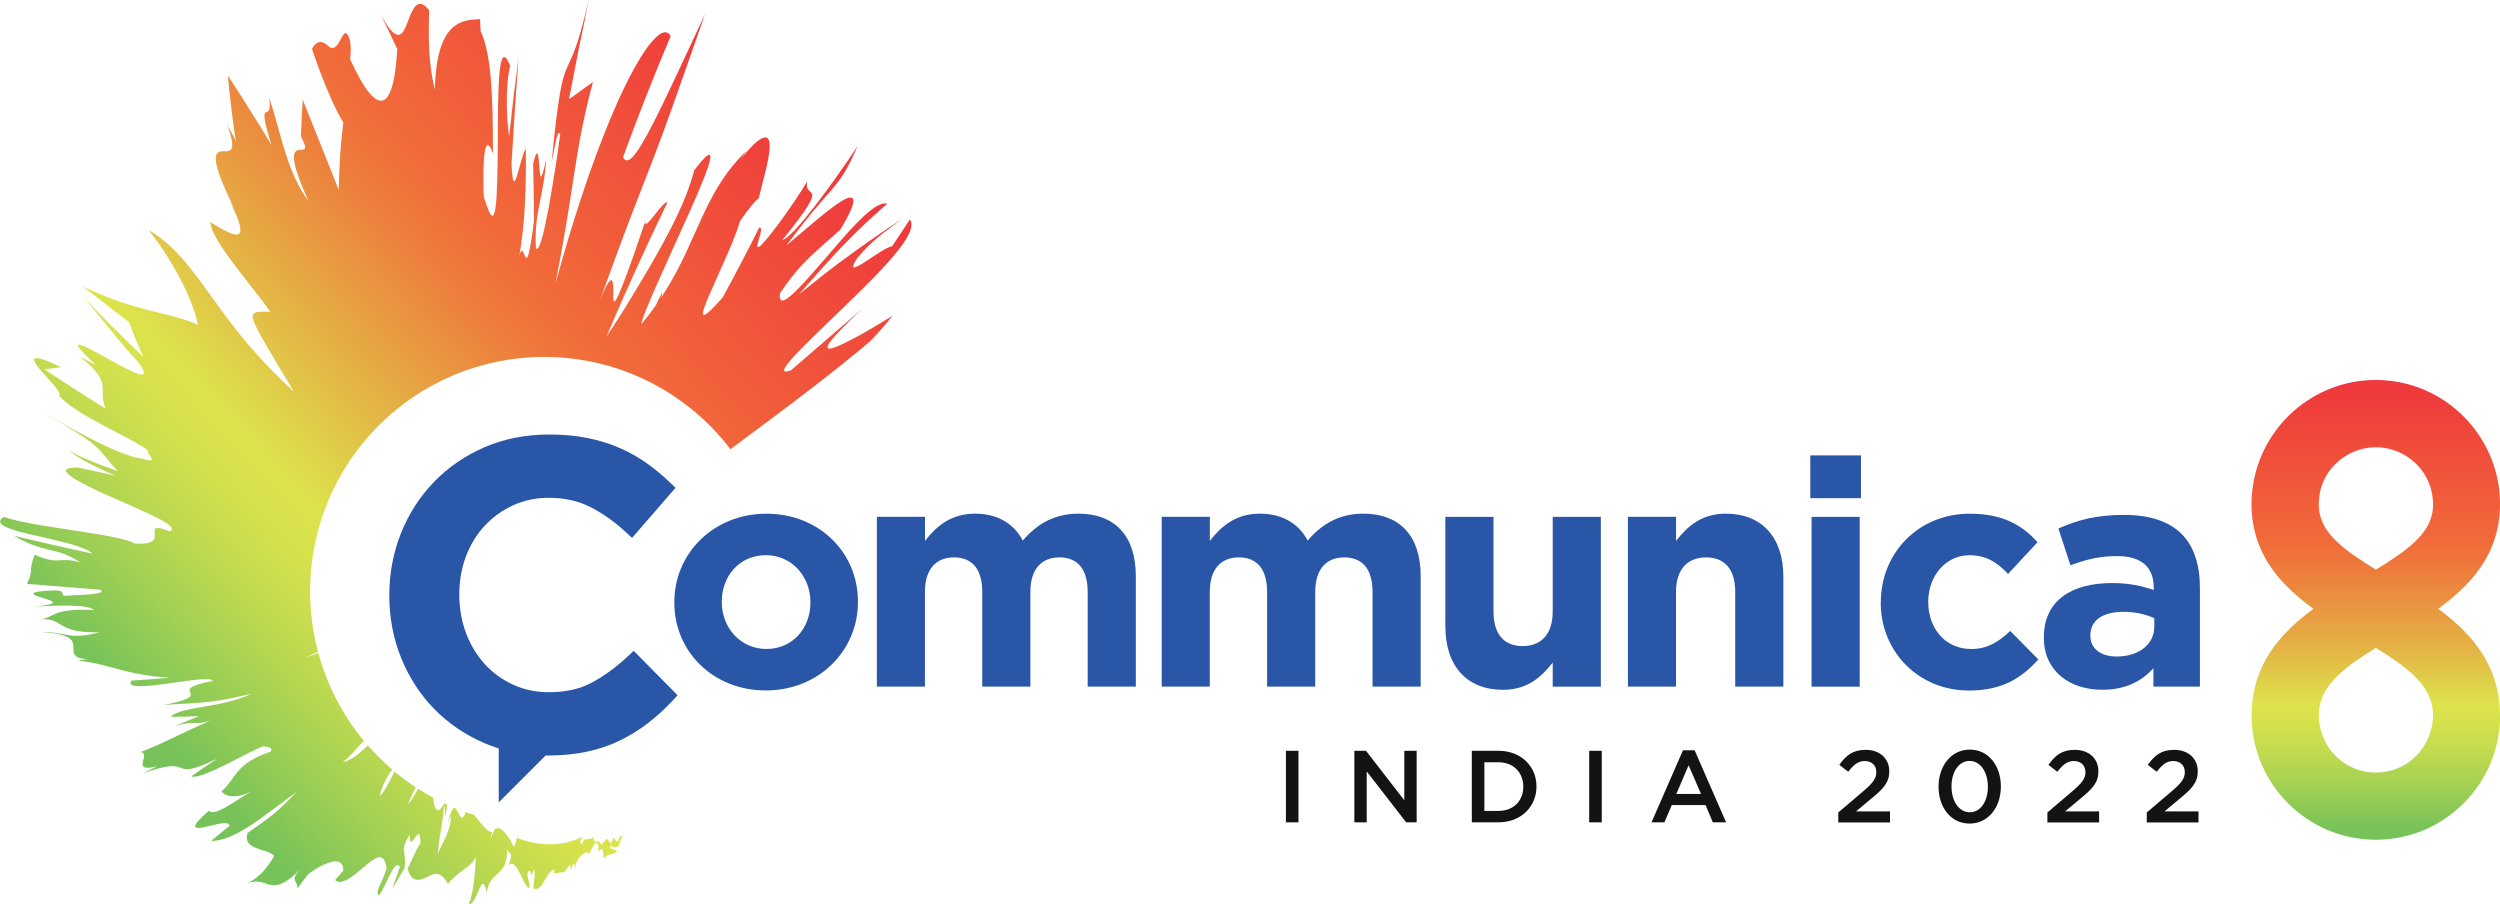 <svg width="376" height="136" viewBox="0 0 376 136" fill="none" xmlns="http://www.w3.org/2000/svg">
<g clip-path="url(#clip0_705_5248)">
<path opacity="0.9" d="M376 107.587C376 104.798 375.404 102.368 374.398 100.234C372.711 96.647 369.852 93.88 366.706 91.565C369.802 89.315 372.632 86.649 374.334 83.198C375.382 81.071 376.007 78.649 376.007 75.86C376.007 74.961 375.943 74.07 375.821 73.2C374.528 64.144 366.728 57.15 357.319 57.15C347.911 57.15 340.111 64.136 338.818 73.2C338.696 74.07 338.631 74.961 338.631 75.86C338.631 78.656 339.256 81.071 340.305 83.198C342.007 86.649 344.837 89.315 347.932 91.565C344.786 93.88 341.928 96.64 340.24 100.234C339.227 102.368 338.639 104.798 338.639 107.587C338.639 108.485 338.703 109.376 338.825 110.246C340.118 119.31 347.918 126.296 357.326 126.296C366.735 126.296 374.535 119.31 375.828 110.246C375.95 109.376 376.014 108.485 376.014 107.587H376ZM365.687 109.484C365.672 109.549 365.651 109.614 365.636 109.686C365.586 109.88 365.536 110.074 365.478 110.261C365.464 110.311 365.442 110.361 365.421 110.411C365.126 111.267 364.695 112.065 364.157 112.776C364.106 112.848 364.056 112.913 364.006 112.985C363.905 113.107 363.798 113.222 363.697 113.344C363.625 113.423 363.553 113.502 363.482 113.581C363.381 113.689 363.273 113.79 363.166 113.89C363.079 113.969 362.993 114.048 362.907 114.128C362.799 114.221 362.692 114.307 362.577 114.394C362.476 114.473 362.383 114.544 362.275 114.616C362.167 114.695 362.052 114.767 361.937 114.846C361.83 114.918 361.715 114.983 361.6 115.055C361.485 115.127 361.37 115.184 361.255 115.242C361.133 115.306 361.011 115.364 360.882 115.421C360.767 115.472 360.652 115.529 360.53 115.572C360.393 115.63 360.257 115.673 360.12 115.723C360.005 115.766 359.891 115.802 359.776 115.838C359.625 115.881 359.474 115.917 359.316 115.96C359.208 115.989 359.1 116.018 358.986 116.04C358.806 116.075 358.626 116.097 358.447 116.119C358.354 116.133 358.26 116.147 358.167 116.155C357.887 116.183 357.607 116.198 357.326 116.198C357.046 116.198 356.759 116.183 356.486 116.155C356.393 116.147 356.299 116.126 356.206 116.119C356.027 116.097 355.847 116.068 355.667 116.04C355.552 116.018 355.445 115.989 355.337 115.96C355.186 115.925 355.028 115.889 354.877 115.838C354.762 115.802 354.648 115.759 354.533 115.723C354.396 115.673 354.26 115.63 354.123 115.572C354.008 115.522 353.886 115.472 353.771 115.421C353.649 115.364 353.52 115.306 353.398 115.242C353.283 115.184 353.168 115.119 353.053 115.055C352.938 114.99 352.83 114.918 352.716 114.846C352.601 114.774 352.486 114.695 352.378 114.616C352.277 114.544 352.177 114.465 352.076 114.394C351.961 114.307 351.854 114.221 351.746 114.128C351.66 114.048 351.574 113.969 351.487 113.89C351.38 113.79 351.272 113.689 351.171 113.581C351.1 113.502 351.028 113.423 350.956 113.344C350.848 113.229 350.74 113.114 350.647 112.985C350.597 112.92 350.547 112.848 350.496 112.776C349.958 112.065 349.527 111.274 349.232 110.411C349.218 110.361 349.196 110.311 349.175 110.261C349.11 110.074 349.06 109.88 349.017 109.686C349.002 109.621 348.981 109.556 348.966 109.484C348.923 109.29 348.887 109.096 348.859 108.902C348.794 108.471 348.744 108.032 348.744 107.579C348.744 103.907 351.293 101.362 355.696 98.48C356.213 98.142 356.766 97.797 357.334 97.445C357.901 97.797 358.454 98.142 358.971 98.48C363.381 101.362 365.924 103.907 365.924 107.579C365.924 108.032 365.88 108.471 365.809 108.902C365.78 109.096 365.744 109.29 365.701 109.484H365.687ZM348.844 74.437C348.873 74.271 348.902 74.113 348.938 73.948C348.959 73.84 348.995 73.725 349.024 73.617C349.067 73.474 349.103 73.323 349.146 73.179C349.189 73.057 349.232 72.934 349.282 72.812C349.333 72.69 349.376 72.561 349.426 72.438C349.491 72.287 349.563 72.144 349.642 72C349.685 71.914 349.728 71.82 349.771 71.734C349.9 71.504 350.037 71.274 350.18 71.058C350.195 71.037 350.209 71.015 350.231 70.994C350.367 70.792 350.511 70.606 350.661 70.419C350.705 70.361 350.755 70.311 350.805 70.26C350.934 70.11 351.064 69.966 351.2 69.829C351.258 69.772 351.322 69.714 351.387 69.657C351.516 69.535 351.653 69.405 351.789 69.29C351.861 69.233 351.933 69.175 352.005 69.118C352.141 69.01 352.277 68.902 352.421 68.809C352.5 68.751 352.579 68.701 352.665 68.65C352.809 68.557 352.953 68.471 353.103 68.385C353.19 68.334 353.276 68.291 353.369 68.241C353.52 68.162 353.671 68.09 353.822 68.025C353.915 67.982 354.008 67.939 354.102 67.903C354.26 67.838 354.418 67.781 354.576 67.73C354.676 67.695 354.77 67.666 354.87 67.63C355.035 67.579 355.201 67.544 355.373 67.5C355.473 67.479 355.567 67.45 355.667 67.428C355.854 67.393 356.041 67.371 356.228 67.342C356.314 67.328 356.4 67.314 356.493 67.306C356.773 67.278 357.046 67.263 357.334 67.263C357.614 67.263 357.894 67.278 358.174 67.306C358.26 67.314 358.346 67.335 358.44 67.342C358.626 67.364 358.813 67.393 358.993 67.428C359.093 67.45 359.187 67.472 359.287 67.5C359.452 67.536 359.625 67.579 359.79 67.63C359.891 67.659 359.984 67.695 360.084 67.73C360.242 67.788 360.4 67.838 360.558 67.903C360.652 67.939 360.745 67.982 360.839 68.025C360.989 68.097 361.147 68.169 361.291 68.241C361.377 68.284 361.471 68.334 361.557 68.385C361.708 68.471 361.851 68.557 361.988 68.65C362.067 68.701 362.153 68.758 362.232 68.809C362.376 68.909 362.512 69.01 362.648 69.118C362.72 69.175 362.792 69.233 362.864 69.29C363 69.405 363.137 69.527 363.266 69.657C363.324 69.714 363.388 69.772 363.453 69.829C363.589 69.966 363.719 70.11 363.848 70.26C363.898 70.318 363.941 70.368 363.992 70.419C364.142 70.606 364.286 70.792 364.415 70.987C364.43 71.008 364.451 71.03 364.466 71.058C364.616 71.274 364.753 71.504 364.875 71.734C364.925 71.82 364.961 71.914 365.011 72.007C365.083 72.151 365.155 72.295 365.227 72.446C365.277 72.568 365.327 72.697 365.371 72.819C365.414 72.942 365.464 73.064 365.507 73.186C365.557 73.33 365.593 73.474 365.629 73.624C365.658 73.732 365.687 73.84 365.715 73.955C365.751 74.113 365.78 74.278 365.809 74.444C365.888 74.904 365.938 75.378 365.938 75.867C365.938 79.389 363.403 81.804 359.065 84.593C358.519 84.945 357.944 85.305 357.341 85.671C356.738 85.305 356.163 84.945 355.617 84.593C351.279 81.797 348.744 79.389 348.744 75.867C348.744 75.378 348.794 74.911 348.873 74.444L348.844 74.437Z" fill="url(#paint0_linear_705_5248)"/>
<path opacity="0.9" d="M6.213 93.19C5.99 93.204 5.731 93.233 5.458 93.276C5.739 93.261 5.997 93.233 6.213 93.19Z" fill="url(#paint1_linear_705_5248)"/>
<path opacity="0.9" d="M136.82 33.035C135.944 34.394 135.046 35.738 134.141 37.075C133.574 37.017 131.591 38.426 130.097 39.389C128.604 40.345 127.605 40.834 128.927 38.821C131.469 35.788 133.2 34.853 135.664 32.92C133.042 34.645 130.449 36.435 127.907 38.282L126.004 39.676C125.372 40.158 124.761 40.611 124.086 41.143C122.757 42.185 121.457 43.227 120.172 44.277C125.53 38.124 128.453 34.968 133.437 30.642C131.505 30.074 127.505 34.947 123.849 39.188C120.172 43.429 116.983 47.066 117.299 44.133C120.596 39.188 122.872 37.779 126.399 34.516C127.878 32.065 128.424 30.692 128.345 30.095C128.244 29.513 127.648 29.599 126.621 30.217C124.603 31.418 121.17 34.508 118.268 36.924C121.874 32.086 123.727 30.138 125.113 28.514C126.492 26.882 127.419 25.588 128.977 21.973C125.515 27.263 119.274 35.781 117.672 36.104C125.336 26.58 120.718 30.383 121.436 27.235C119.274 30.807 115.949 35.414 114.419 36.931C112.947 38.217 115.23 34.005 114.175 34.25C112.408 37.793 110.569 41.301 108.666 44.773C104.874 49.049 105.348 47.475 106.756 44.176C108.192 40.877 110.612 35.817 111.28 33.294C112.494 31.468 113.485 30.297 114.103 29.837C114.685 27.393 115.762 23.863 115.762 21.973C115.762 20.104 114.699 19.817 111.438 23.899L112.264 22.67C107.876 26.983 106.123 31.533 104.127 35.91C102.791 38.951 101.34 41.898 99.387 44.837C99.387 44.845 99.379 44.852 99.379 44.859C99.379 44.859 99.372 44.859 99.372 44.873C99.559 44.456 99.631 44.162 99.545 44.075C99.121 44.859 98.841 45.441 98.661 45.887V45.901H98.654C97.986 46.857 97.261 47.799 96.456 48.755C96.557 47.439 100.579 38.857 103.638 32.029C105.168 28.607 106.432 25.624 106.756 24.194C107.093 22.756 106.461 22.857 104.4 25.653C103.143 30.526 100.241 35.766 97.577 40.367C94.891 44.952 92.449 48.827 91.206 50.631C94.079 43.867 97.139 37.139 100.385 30.433C99.789 30.002 96.629 35.364 97.088 33.157L95.487 37.865C92.355 46.728 92.233 45.959 92.24 44.284C92.262 42.602 92.291 40 90.215 45.254C94.453 33.315 96.485 28.543 98.302 23.734C100.148 18.933 101.85 14.095 106.052 2.084C103.057 8.474 100.27 14.606 98.13 18.753C95.968 22.922 94.46 25.164 93.706 23.641C95.925 17.567 98.309 11.493 100.866 5.427C99.559 3.033 95.839 8.417 92.37 16.532C90.617 20.557 88.901 25.193 87.4 29.772C85.877 34.379 84.563 38.929 83.528 42.731C84.857 35.903 85.575 31.224 86.258 26.803C86.947 22.383 87.586 18.214 89.181 12.341L87.349 13.65L86.459 14.304L86.013 14.627L85.582 14.893L87.026 7.475L88.563 -0.007C88.103 1.912 87.708 3.429 87.364 4.643C87.019 5.822 86.732 6.706 86.473 7.418C85.949 8.827 85.568 9.502 85.209 10.336C84.498 11.996 83.959 14.296 82.961 24.374C83.55 21.75 83.78 19.4 84.261 20.154C83.866 23.173 83.169 27.752 82.48 31.439C81.783 35.127 81.115 37.93 80.605 37.355C80.454 34.775 80.713 32.841 81.108 30.843C81.489 28.852 81.984 26.789 82.142 23.921C81.316 27.91 81.223 26.566 81.108 25.035C81 23.504 80.864 21.7 80.181 24.64C80.261 27.5 80.304 30.368 80.311 33.258C79.564 39.044 79.277 39.145 78.975 38.548C78.738 38.023 78.465 37.003 78.084 38.483C79.011 33.682 79.176 27.4 79.068 20.952L79.054 22.447C78.688 22.836 78.192 25.049 77.79 26.336C77.388 27.623 77.079 27.996 76.928 24.712C77.237 19.4 77.582 14.074 77.984 8.748C77.46 12.665 76.986 16.582 76.576 20.478C76.224 18.544 75.937 12.974 76.734 9.905C74.881 5.24 74.895 13.722 74.867 21.578C74.845 25.517 74.795 29.297 74.529 31.188C74.263 33.093 73.825 33.085 72.755 29.556C72.554 23.641 72.92 19.637 74.134 23.094C74.156 13.57 73.811 8.014 72.281 4.643C72.231 3.939 72.238 3.457 72.209 2.882C70.852 2.947 69.272 2.997 67.929 4.291C66.6 5.606 65.523 8.165 65.401 13.492C64.417 9.502 64.424 5.556 64.546 1.545C62.715 -0.827 61.96 1.646 61.235 3.515C60.862 4.456 60.488 5.247 59.899 5.247C59.31 5.247 58.527 4.442 57.306 2.307C58.132 3.968 58.944 5.642 59.741 7.367C59.519 11.694 58.843 14.591 57.68 15.066C56.523 15.576 54.829 13.707 52.652 8.884C52.652 8.884 53.055 6.203 52.229 5.146C51.41 4.083 50.943 8.431 49.341 6.9C47.754 5.362 46.928 7.375 46.928 7.375C46.928 7.375 49.27 14.548 51.633 18.437C51.439 20.154 51.252 21.808 51.151 23.511C51.051 25.215 50.979 26.897 50.943 28.543L45.528 14.979C45.406 16.855 45.312 18.703 45.262 20.521C46.605 23.094 45.499 22.318 44.766 22.598C44.019 22.857 43.596 24.058 46.389 30.232C44.831 28.14 43.775 25.639 42.92 22.958C42.066 20.277 41.412 17.409 40.493 14.713C40.759 16.977 40.263 16.697 39.954 16.906C39.667 17.1 39.566 17.775 40.831 21.786C38.69 18.264 36.507 14.785 34.273 11.364C34.568 14.735 34.984 18.063 35.473 21.276C35.056 20.154 34.467 19.529 34.058 18.422C35.911 23.439 34.417 22.642 33.289 22.764C32.241 22.907 31.53 23.957 35.293 31.454C35.071 31.037 34.805 30.656 34.503 30.145C36.665 34.422 36.421 35.421 35.372 35.27C34.345 35.134 32.528 33.912 31.63 33.409C31.731 34.868 33.289 37.218 35.171 39.72C37.053 42.221 39.243 44.902 40.672 46.9C39.552 46.864 38.776 46.85 38.353 47.03C37.943 47.231 37.893 47.626 38.188 48.403C38.784 49.926 40.68 53.103 44.206 58.918C38.949 54.117 35.415 49.667 32.363 45.376C29.274 41.143 26.639 37.111 22.337 34.566C24.484 37.29 26.129 40.029 27.393 42.501C28.635 44.974 29.433 47.152 29.77 48.848C27.479 47.82 25.296 47.411 22.595 46.713C19.887 46.016 16.785 45.118 12.468 43.098L19.399 48.453C20.067 50.235 20.785 51.975 21.554 53.664C18.444 50.71 15.399 47.676 12.418 44.564C14.436 46.836 17.948 51.429 20.936 54.642C22.092 56.316 21.769 56.582 20.598 56.165C19.456 55.748 17.553 54.685 15.801 53.714C12.31 51.752 9.387 50.271 14.436 54.9C13.596 54.476 12.784 54.059 12.023 53.642C14.673 55.77 15.262 56.898 15.413 57.941C15.557 58.976 15.205 59.917 15.894 61.47C12.813 59.544 9.732 57.574 6.665 55.554C7.513 55.432 8.367 55.324 9.215 55.224C4.474 52.96 4.633 53.88 5.868 55.382C7.096 56.906 9.409 58.997 8.892 59.536C11.664 62.606 19.708 65.754 22.293 67.774C21.726 68.004 24.326 69.908 21.475 68.996C19.83 68.845 16.993 67.666 14.07 66.192C11.154 64.733 8.152 62.951 6.177 61.8C10.931 64.618 12.971 65.89 14.235 67.004C15.506 68.097 16.031 69.046 17.754 70.879C13.057 69.204 11.039 68.262 10.191 67.579C11.297 68.571 13.251 69.786 17.388 71.554C15.477 71.116 13.574 70.706 11.664 70.311C7.398 70.282 11.779 72.561 16.734 74.746C21.704 76.988 27.249 79.145 25.533 79.914C23.012 78.922 23.22 79.533 23.285 80.302C23.328 81.064 23.285 81.941 20.211 81.747C19.492 81.143 15.995 80.525 11.973 79.906C7.951 79.281 3.419 78.692 0.553 77.743C-1.199 78.886 1.616 79.698 5.114 80.496C8.626 81.301 12.806 82.149 13.876 83.263C9.962 82.422 6.033 81.524 2.112 80.582C4.676 82.092 6.27 82.415 7.663 82.753C9.05 83.076 10.271 83.4 12.095 84.6C8.719 83.608 9.028 85.132 5.214 83.421C4.187 86.095 5.164 85.456 4.058 87.82L15.09 88.697C16.39 89.445 11.534 89.474 9.559 89.61C9.322 89.279 9.66 88.819 8.238 88.784C3.534 88.985 4.927 89.481 6.399 89.919C7.886 90.379 9.445 90.782 5.236 91.242C8.611 91.026 13.38 90.882 14.127 91.759C8.159 91.414 8.137 92.794 6.234 93.168C7.836 93.053 8.403 93.513 9.229 94.002C10.184 94.577 11.477 95.188 14.989 95.087C10.357 96.331 9.854 95.008 6.306 95.058C10.529 95.353 10.989 96.23 11.032 97.143C11.075 98.049 10.773 99.012 13.129 99.148C12.511 99.227 12.073 99.321 11.671 99.357C14.235 99.63 15.88 100.133 17.84 100.658C19.794 101.175 22.035 101.721 25.583 101.923C23.672 102.088 21.755 102.239 19.808 102.361C17.97 104.755 31.817 101.161 32.004 102.411C28.111 103.166 28.427 103.691 28.621 104.194C28.808 104.69 28.951 105.179 24.656 106.02C29.267 105.675 31.436 105.926 37.807 104.331C35.868 105.308 33.325 105.84 30.977 106.228C28.635 106.638 26.502 106.933 25.676 107.817C27.098 107.817 28.535 107.766 29.942 107.702L26.186 109.24C29.109 108.284 29.748 109.168 31.925 108.277C27.457 110.131 24.549 111.842 21.137 113.114C22.013 113.258 21.582 114.013 21.46 114.659C21.338 115.285 21.547 115.788 23.615 115.256L21.575 116.262C25.748 114.854 26.452 115.199 27.206 115.493C27.946 115.781 28.7 116.011 32.65 114.12C31.336 114.99 30.043 115.874 28.765 116.758C30.215 117.412 37.663 112.863 39.653 112.223C40.127 112.395 41.147 112.302 40.708 113.042C38.116 113.926 36.744 114.904 35.846 115.953C34.912 116.995 34.46 118.052 33.325 119.008C33.577 119.504 35.02 120.417 37.886 119.001C34.654 120.827 32.506 122.746 31.4 121.955C28.398 124.528 29.195 124.73 30.718 124.406C32.255 124.111 34.41 123.314 34.525 124.212L31.752 126.469C35.336 126.555 39.818 122.544 44.659 119.073C41.7 122.135 40.845 122.782 37.225 125.29C36.801 126.656 37.642 127.202 38.611 127.576C39.588 127.964 40.744 128.108 41.24 128.748C39.811 131.191 38.489 132.248 37.146 132.859C38.956 132.205 39.653 132.895 40.68 133.089C41.685 133.29 42.913 133.067 45.291 130.602C43.38 132.579 44.867 132.341 44.73 133.671C45.485 132.55 46.562 131.155 46.519 131.342C47.697 130.48 49.018 129.804 50.017 129.603C51.015 129.409 51.654 129.761 51.625 130.947L50.404 132.37C51.381 133.319 53.32 131.601 54.879 130.271C55.676 129.596 56.401 129.028 56.947 128.934C57.5 128.848 57.895 129.208 58.125 130.372C58.161 131.623 56.042 134.483 57.055 134.634C58.226 132.873 59.432 128.949 60.143 130.401L58.98 133.693C59.619 132.643 60.237 131.615 60.826 130.595C61.264 127.748 59.906 128.244 61.659 125.491C61.58 127.231 62.032 126.541 62.434 125.951C62.858 125.348 63.21 124.873 63.246 126.857C62.916 127.087 61.896 129.416 61.307 130.674C61.644 131.86 62.147 132.248 62.664 132.32C63.196 132.392 63.742 132.14 64.273 131.874C64.805 131.608 65.322 131.349 65.824 131.443C66.327 131.536 66.823 131.953 67.369 132.945C69.006 130.875 70.644 130.667 71.585 128.884C71.391 131.515 71.319 133.851 70.529 135.95C71.139 136.129 71.656 134.677 72.066 133.75C72.482 132.801 72.798 132.349 73.201 134.196C73.761 130.782 76.346 132.025 76.275 127.698C76.375 128.589 77.416 127.806 76.483 130.142C77.165 129.459 77.725 130.415 78.242 131.443C78.76 132.471 79.226 133.599 79.585 133.527C79.966 133.369 78.795 131.084 79.672 130.947C79.801 131.105 79.887 131.493 80.031 131.637L80.232 130.739C80.727 131.558 80.138 132.622 80.246 133.642C80.964 133.937 81.417 133.247 81.848 132.514C82.279 131.759 82.703 130.99 83.406 130.739L83.291 131.357L84.821 131.155L84.785 131.349L85.69 130.02L85.87 130.774C86.085 130.494 86.006 130.02 86.365 129.84L86.523 130.767C86.495 130.02 86.768 129.402 87.141 128.97C87.507 128.51 87.953 128.237 88.29 128.165L88.549 128.474C88.894 127.835 89.224 127.245 89.554 126.67C90.711 127.181 89.166 128.575 90.624 127.612L90.782 129.1C91.745 128.144 92.226 128.762 92.822 127.993C92.169 127.562 91.659 127.827 91.809 127.152C92.592 127.677 92.915 127.411 93.131 126.994C93.332 126.562 93.454 125.98 93.763 125.614C93.325 125.786 93.002 125.822 93.016 126.548C92.528 126.677 92.542 126.023 92.226 126.052C92.104 126.311 91.989 126.598 91.867 126.886L91.278 126.124C90.998 126.447 90.696 126.735 90.416 127.08C90.014 126.002 89.281 127.159 89.238 125.908C88.628 126.541 87.809 125.678 87.543 127.037C86.703 126.311 88.068 126.016 87.436 125.944C87.069 126.095 86.71 126.246 86.329 126.383C85.949 126.498 85.568 126.598 85.18 126.692C84.405 126.886 83.586 126.965 82.774 126.972C81.13 127.015 79.427 126.649 77.804 126.038L77.919 125.47C77.732 126.21 77.46 126.836 77.323 127.447C76.95 126.555 76.21 125.412 75.542 124.866C74.874 124.291 74.256 124.334 73.919 126.117C73.818 125.887 73.962 125.376 74.026 125.118C73.531 125.226 72.82 124.435 72.138 123.587C71.857 123.249 71.57 122.889 71.304 122.559C70.874 122.429 70.45 122.286 70.026 122.128C69.588 123.623 69.2 122.774 68.848 122.092C68.453 121.358 68.123 120.769 67.304 123.903L67.799 122.695C67.857 123.709 67.541 124.737 67.096 125.743C66.658 126.742 66.097 127.705 65.839 128.496C66.284 124.04 66.421 125.204 66.823 120.992C66.866 121.588 66.93 122.185 66.995 122.767L67.275 121.021C67.124 120.956 66.981 120.891 66.83 120.812C65.76 122.803 65.3 121.567 65.164 120.043C65.164 120.022 65.156 119.993 65.156 119.971C64.647 119.705 64.151 119.418 63.67 119.123C63.411 118.972 63.153 118.807 62.901 118.641C62.37 119.518 61.767 120.561 61.371 120.992C61.759 119.914 62.154 119.123 62.556 118.419C61.436 117.693 60.359 116.888 59.339 116.04C58.571 117.427 58.204 118.505 57.134 119.748C57.213 118.843 58.068 116.931 58.987 115.738C57.68 114.624 56.459 113.409 55.324 112.115C55.102 112.323 54.886 112.532 54.678 112.719C53.751 113.56 52.882 114.271 51.553 114.652C52.387 113.977 53.572 112.676 54.728 111.418C51.553 107.579 49.169 103.044 47.84 98.084L47.654 98.278L45.937 98.954L47.819 97.991C47.05 95.094 46.641 92.061 46.641 88.927C46.641 69.463 62.406 53.685 81.855 53.685C93.282 53.685 103.437 59.127 109.865 67.565C114.821 63.863 118.872 60.873 122.657 57.941C124.682 56.374 126.643 54.828 128.618 53.204C129.085 52.816 129.58 52.413 130.105 51.968C130.349 51.766 130.6 51.551 130.859 51.335C131.096 51.112 131.318 50.861 131.548 50.623C132.453 49.646 133.351 48.618 134.234 47.497C130.787 49.653 126.858 51.867 125.242 52.349C123.626 52.823 124.244 51.529 129.667 46.455L118.965 55.691C115.625 56.906 120.933 51.989 126.664 46.433C129.53 43.659 132.525 40.74 134.55 38.311C135.57 37.089 136.339 35.996 136.734 35.112C137.122 34.235 137.237 33.452 136.82 33.006V33.035Z" fill="url(#paint2_linear_705_5248)"/>
<path d="M193.401 112.92H195.29V123.68H193.401V112.92Z" fill="#131313"/>
<path d="M203.693 112.92H205.445L211.205 120.359V112.92H213.066V123.68H211.486L205.553 116.025V123.68H203.693V112.92Z" fill="#131313"/>
<path d="M221.361 112.92H225.369C228.752 112.92 231.086 115.242 231.086 118.268V118.297C231.086 121.323 228.752 123.68 225.369 123.68H221.361V112.92ZM225.369 121.962C227.624 121.962 229.103 120.438 229.103 118.332V118.304C229.103 116.198 227.631 114.645 225.369 114.645H223.25V121.962H225.369Z" fill="#131313"/>
<path d="M239.015 112.92H240.904V123.68H239.015V112.92Z" fill="#131313"/>
<path d="M253.12 112.841H254.873L259.606 123.68H257.609L256.518 121.078H251.433L250.327 123.68H248.387L253.12 112.841ZM255.828 119.403L253.968 115.098L252.122 119.403H255.828Z" fill="#131313"/>
<path d="M276.484 122.192L280.19 119.037C281.662 117.793 282.201 117.096 282.201 116.133C282.201 115.069 281.447 114.458 280.463 114.458C279.479 114.458 278.804 114.997 277.971 116.075L276.635 115.033C277.662 113.588 278.682 112.776 280.599 112.776C282.704 112.776 284.147 114.07 284.147 115.989V116.018C284.147 117.707 283.257 118.634 281.353 120.187L279.141 122.034H284.255V123.694H276.477V122.199L276.484 122.192Z" fill="#131313"/>
<path d="M291.559 118.332V118.304C291.559 115.227 293.434 112.74 296.264 112.74C299.093 112.74 300.932 115.199 300.932 118.275V118.304C300.932 121.38 299.057 123.867 296.228 123.867C293.398 123.867 291.559 121.409 291.559 118.332ZM298.978 118.332V118.304C298.978 116.183 297.887 114.444 296.228 114.444C294.569 114.444 293.506 116.133 293.506 118.275V118.304C293.506 120.424 294.583 122.164 296.256 122.164C297.93 122.164 298.978 120.46 298.978 118.332Z" fill="#131313"/>
<path d="M307.935 122.192L311.641 119.037C313.113 117.793 313.652 117.096 313.652 116.133C313.652 115.069 312.898 114.458 311.914 114.458C310.93 114.458 310.255 114.997 309.421 116.075L308.085 115.033C309.113 113.588 310.132 112.776 312.05 112.776C314.154 112.776 315.598 114.07 315.598 115.989V116.018C315.598 117.707 314.707 118.634 312.804 120.187L310.592 122.034H315.706V123.694H307.927V122.199L307.935 122.192Z" fill="#131313"/>
<path d="M322.881 122.192L326.587 119.037C328.059 117.793 328.598 117.096 328.598 116.133C328.598 115.069 327.844 114.458 326.86 114.458C325.876 114.458 325.201 114.997 324.367 116.075L323.032 115.033C324.059 113.588 325.078 112.776 326.996 112.776C329.1 112.776 330.544 114.07 330.544 115.989V116.018C330.544 117.707 329.653 118.634 327.75 120.187L325.538 122.034H330.652V123.694H322.874V122.199L322.881 122.192Z" fill="#131313"/>
<path d="M101.419 90.645V90.552C101.419 83.213 107.323 77.261 115.274 77.261C123.224 77.261 129.035 83.12 129.035 90.458V90.552C129.035 97.89 123.131 103.842 115.18 103.842C107.23 103.842 101.419 97.984 101.419 90.645ZM121.888 90.645V90.552C121.888 86.785 119.173 83.501 115.173 83.501C111.173 83.501 108.558 86.692 108.558 90.458V90.552C108.558 94.318 111.273 97.603 115.274 97.603C119.274 97.603 121.888 94.412 121.888 90.645Z" fill="#2956A6"/>
<path d="M131.886 77.729H139.118V81.351C140.785 79.21 142.975 77.254 146.638 77.254C149.971 77.254 152.491 78.728 153.827 81.301C156.068 78.678 158.733 77.254 162.209 77.254C167.588 77.254 170.827 80.496 170.827 86.642V103.267H163.588V89.021C163.588 85.592 162.065 83.831 159.35 83.831C156.636 83.831 154.969 85.592 154.969 89.021V103.267H147.73V89.021C147.73 85.592 146.207 83.831 143.492 83.831C140.777 83.831 139.111 85.592 139.111 89.021V103.267H131.879V77.729H131.886Z" fill="#2956A6"/>
<path d="M174.727 77.729H181.96V81.351C183.626 79.21 185.817 77.254 189.48 77.254C192.812 77.254 195.333 78.728 196.669 81.301C198.91 78.678 201.574 77.254 205.05 77.254C210.43 77.254 213.669 80.496 213.669 86.642V103.267H206.429V89.021C206.429 85.592 204.907 83.831 202.192 83.831C199.477 83.831 197.811 85.592 197.811 89.021V103.267H190.571V89.021C190.571 85.592 189.049 83.831 186.334 83.831C183.619 83.831 181.953 85.592 181.953 89.021V103.267H174.72V77.729H174.727Z" fill="#2956A6"/>
<path d="M217.382 94.268V77.736H224.622V91.982C224.622 95.411 226.238 97.172 229.003 97.172C231.768 97.172 233.528 95.411 233.528 91.982V77.736H240.767V103.274H233.528V99.651C231.862 101.793 229.721 103.749 226.051 103.749C220.578 103.749 217.389 100.126 217.389 94.268H217.382Z" fill="#2956A6"/>
<path d="M244.847 77.729H252.079V81.351C253.745 79.21 255.886 77.254 259.556 77.254C265.029 77.254 268.218 80.877 268.218 86.735V103.267H260.978V89.021C260.978 85.592 259.362 83.831 256.597 83.831C253.832 83.831 252.072 85.592 252.072 89.021V103.267H244.84V77.729H244.847Z" fill="#2956A6"/>
<path d="M272.268 68.492H279.888V74.925H272.268V68.492ZM272.462 77.736H279.702V103.274H272.462V77.736Z" fill="#2956A6"/>
<path d="M282.876 90.645V90.552C282.876 83.263 288.442 77.261 296.257 77.261C301.061 77.261 304.064 78.879 306.441 81.553L302.009 86.318C300.393 84.6 298.77 83.508 296.199 83.508C292.579 83.508 290.008 86.699 290.008 90.465V90.559C290.008 94.469 292.529 97.61 296.479 97.61C298.907 97.61 300.573 96.561 302.333 94.893L306.57 99.184C304.092 101.901 301.241 103.856 296.142 103.856C288.478 103.856 282.862 97.948 282.862 90.659L282.876 90.645Z" fill="#2956A6"/>
<path d="M307.396 95.928V95.835C307.396 90.264 311.633 87.691 317.681 87.691C320.252 87.691 322.105 88.122 323.915 88.74V88.309C323.915 85.305 322.062 83.637 318.442 83.637C315.684 83.637 313.731 84.162 311.396 85.017L309.587 79.49C312.395 78.253 315.153 77.441 319.491 77.441C323.441 77.441 326.299 78.491 328.109 80.302C330.013 82.207 330.867 85.017 330.867 88.446V103.26H323.872V100.5C322.112 102.455 319.685 103.741 316.158 103.741C311.346 103.741 307.396 100.981 307.396 95.928ZM324.008 94.261V92.974C322.773 92.406 321.15 92.018 319.39 92.018C316.295 92.018 314.391 93.254 314.391 95.547V95.641C314.391 97.596 316.007 98.739 318.342 98.739C321.724 98.739 324.008 96.884 324.008 94.261Z" fill="#2956A6"/>
<path d="M95.321 97.876L94.488 98.652C92.671 100.349 90.811 101.707 88.965 102.692C87.206 103.633 85.044 104.108 82.544 104.108C80.612 104.108 78.802 103.727 77.172 102.979C75.527 102.225 74.084 101.175 72.892 99.86C71.692 98.544 70.744 96.97 70.083 95.195C69.415 93.412 69.078 91.472 69.078 89.423C69.078 87.375 69.415 85.441 70.076 83.687C70.737 81.933 71.678 80.388 72.884 79.087C74.084 77.793 75.527 76.751 77.172 75.996C78.802 75.249 80.612 74.868 82.544 74.868C84.879 74.868 86.983 75.335 88.793 76.262C90.675 77.225 92.484 78.505 94.172 80.072L95.063 80.898L101.599 73.366L100.794 72.589C99.71 71.547 98.532 70.57 97.304 69.693C96.061 68.802 94.689 68.025 93.224 67.385C91.759 66.746 90.136 66.235 88.391 65.883C86.653 65.531 84.706 65.351 82.609 65.351C79.083 65.351 75.815 65.991 72.892 67.256C69.976 68.514 67.412 70.268 65.286 72.467C63.16 74.659 61.486 77.254 60.316 80.172C59.145 83.091 58.549 86.246 58.549 89.553C58.549 92.859 59.152 96.086 60.352 99.004C61.544 101.923 63.217 104.496 65.322 106.645C67.426 108.794 69.954 110.519 72.827 111.756C73.524 112.058 74.256 112.323 75.01 112.561V120.676L82.049 113.632C82.128 113.632 82.207 113.632 82.286 113.632C84.426 113.632 86.416 113.445 88.197 113.071C89.992 112.697 91.673 112.129 93.188 111.389C94.689 110.663 96.112 109.786 97.412 108.794C98.711 107.802 99.961 106.66 101.139 105.394L101.907 104.568L95.307 97.883L95.321 97.876Z" fill="#2956A6"/>
</g>
<defs>
<linearGradient id="paint0_linear_705_5248" x1="357.312" y1="124.42" x2="357.312" y2="56.855" gradientUnits="userSpaceOnUse">
<stop stop-color="#6ABD47"/>
<stop offset="0.09" stop-color="#99CC41"/>
<stop offset="0.17" stop-color="#BCD73C"/>
<stop offset="0.23" stop-color="#D1DE39"/>
<stop offset="0.27" stop-color="#D9E139"/>
<stop offset="0.41" stop-color="#E2A730"/>
<stop offset="0.57" stop-color="#EC6F27"/>
<stop offset="0.64" stop-color="#F05A24"/>
<stop offset="0.97" stop-color="#EE2427"/>
</linearGradient>
<linearGradient id="paint1_linear_705_5248" x1="5.458" y1="93.233" x2="6.213" y2="93.233" gradientUnits="userSpaceOnUse">
<stop offset="0.07" stop-color="#6BC7B6"/>
<stop offset="0.37" stop-color="#97CA82"/>
<stop offset="1" stop-color="#FED30C"/>
</linearGradient>
<linearGradient id="paint2_linear_705_5248" x1="22.451" y1="108.155" x2="122.658" y2="14.54" gradientUnits="userSpaceOnUse">
<stop stop-color="#6ABD47"/>
<stop offset="0.1" stop-color="#99CC41"/>
<stop offset="0.18" stop-color="#BCD73C"/>
<stop offset="0.24" stop-color="#D1DE39"/>
<stop offset="0.29" stop-color="#D9E139"/>
<stop offset="0.43" stop-color="#E2A730"/>
<stop offset="0.57" stop-color="#EC6F27"/>
<stop offset="0.64" stop-color="#F05A24"/>
<stop offset="0.97" stop-color="#EE2427"/>
</linearGradient>
<clipPath id="clip0_705_5248">
<rect width="376" height="136" fill="white"/>
</clipPath>
</defs>
</svg>
